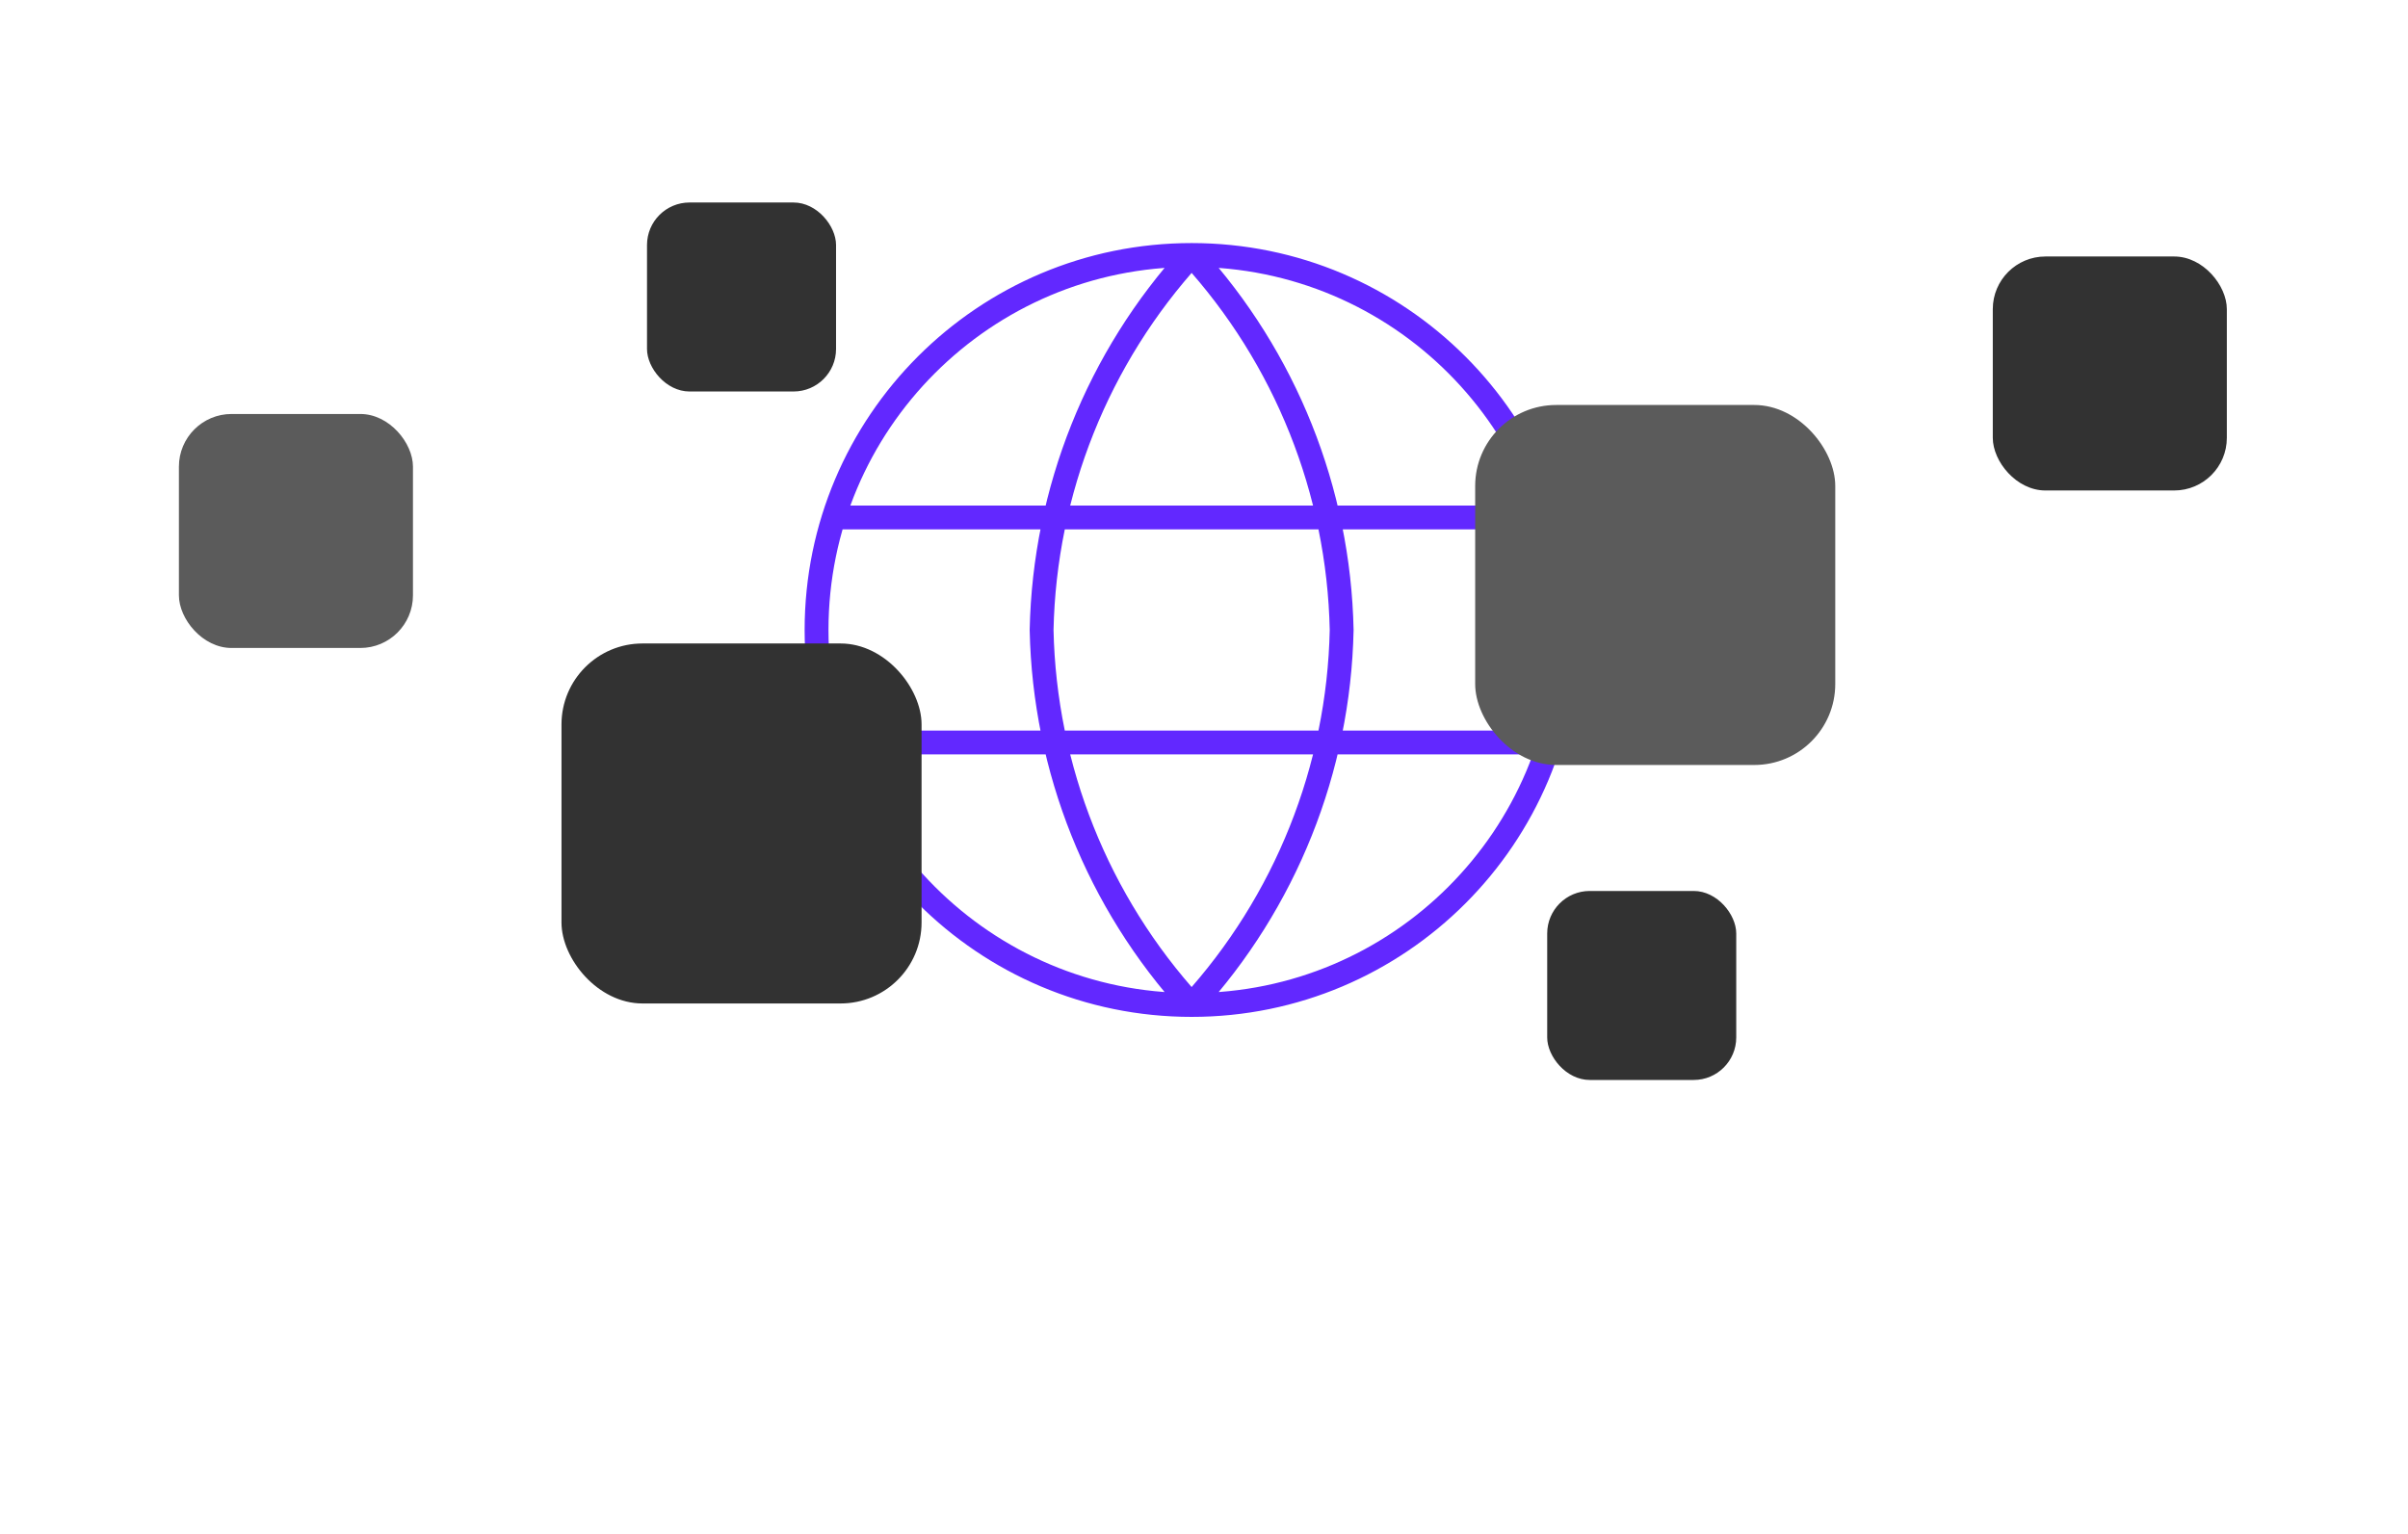 <svg width="535" height="341" viewBox="0 0 535 341" fill="none" xmlns="http://www.w3.org/2000/svg">
<path d="M264.752 56.667C285.596 79.486 297.442 109.1 298.086 140C297.442 170.9 285.596 200.514 264.752 223.333M264.752 56.667C243.908 79.486 232.063 109.1 231.419 140C232.063 170.9 243.908 200.514 264.752 223.333M264.752 56.667C218.729 56.667 181.419 93.976 181.419 140C181.419 186.024 218.729 223.333 264.752 223.333M264.752 56.667C310.776 56.667 348.086 93.976 348.086 140C348.086 186.024 310.776 223.333 264.752 223.333M185.586 115H343.919M185.586 165H343.919" stroke="#6228FF" stroke-width="5.3" stroke-linecap="round" stroke-linejoin="round"/>
<rect x="327.75" y="90" width="80" height="80" rx="18" fill="#5B5B5B"/>
<rect x="124.75" y="143" width="80" height="80" rx="18" fill="#323232"/>
<rect x="39.75" y="92" width="52" height="52" rx="11.7" fill="#5B5B5B"/>
<rect x="442.75" y="57" width="52" height="52" rx="11.7" fill="#323232"/>
<rect x="143.75" y="45" width="42" height="42" rx="9.45" fill="#323232"/>
<rect x="343.75" y="198" width="42" height="42" rx="9.45" fill="#323232"/>
</svg>
